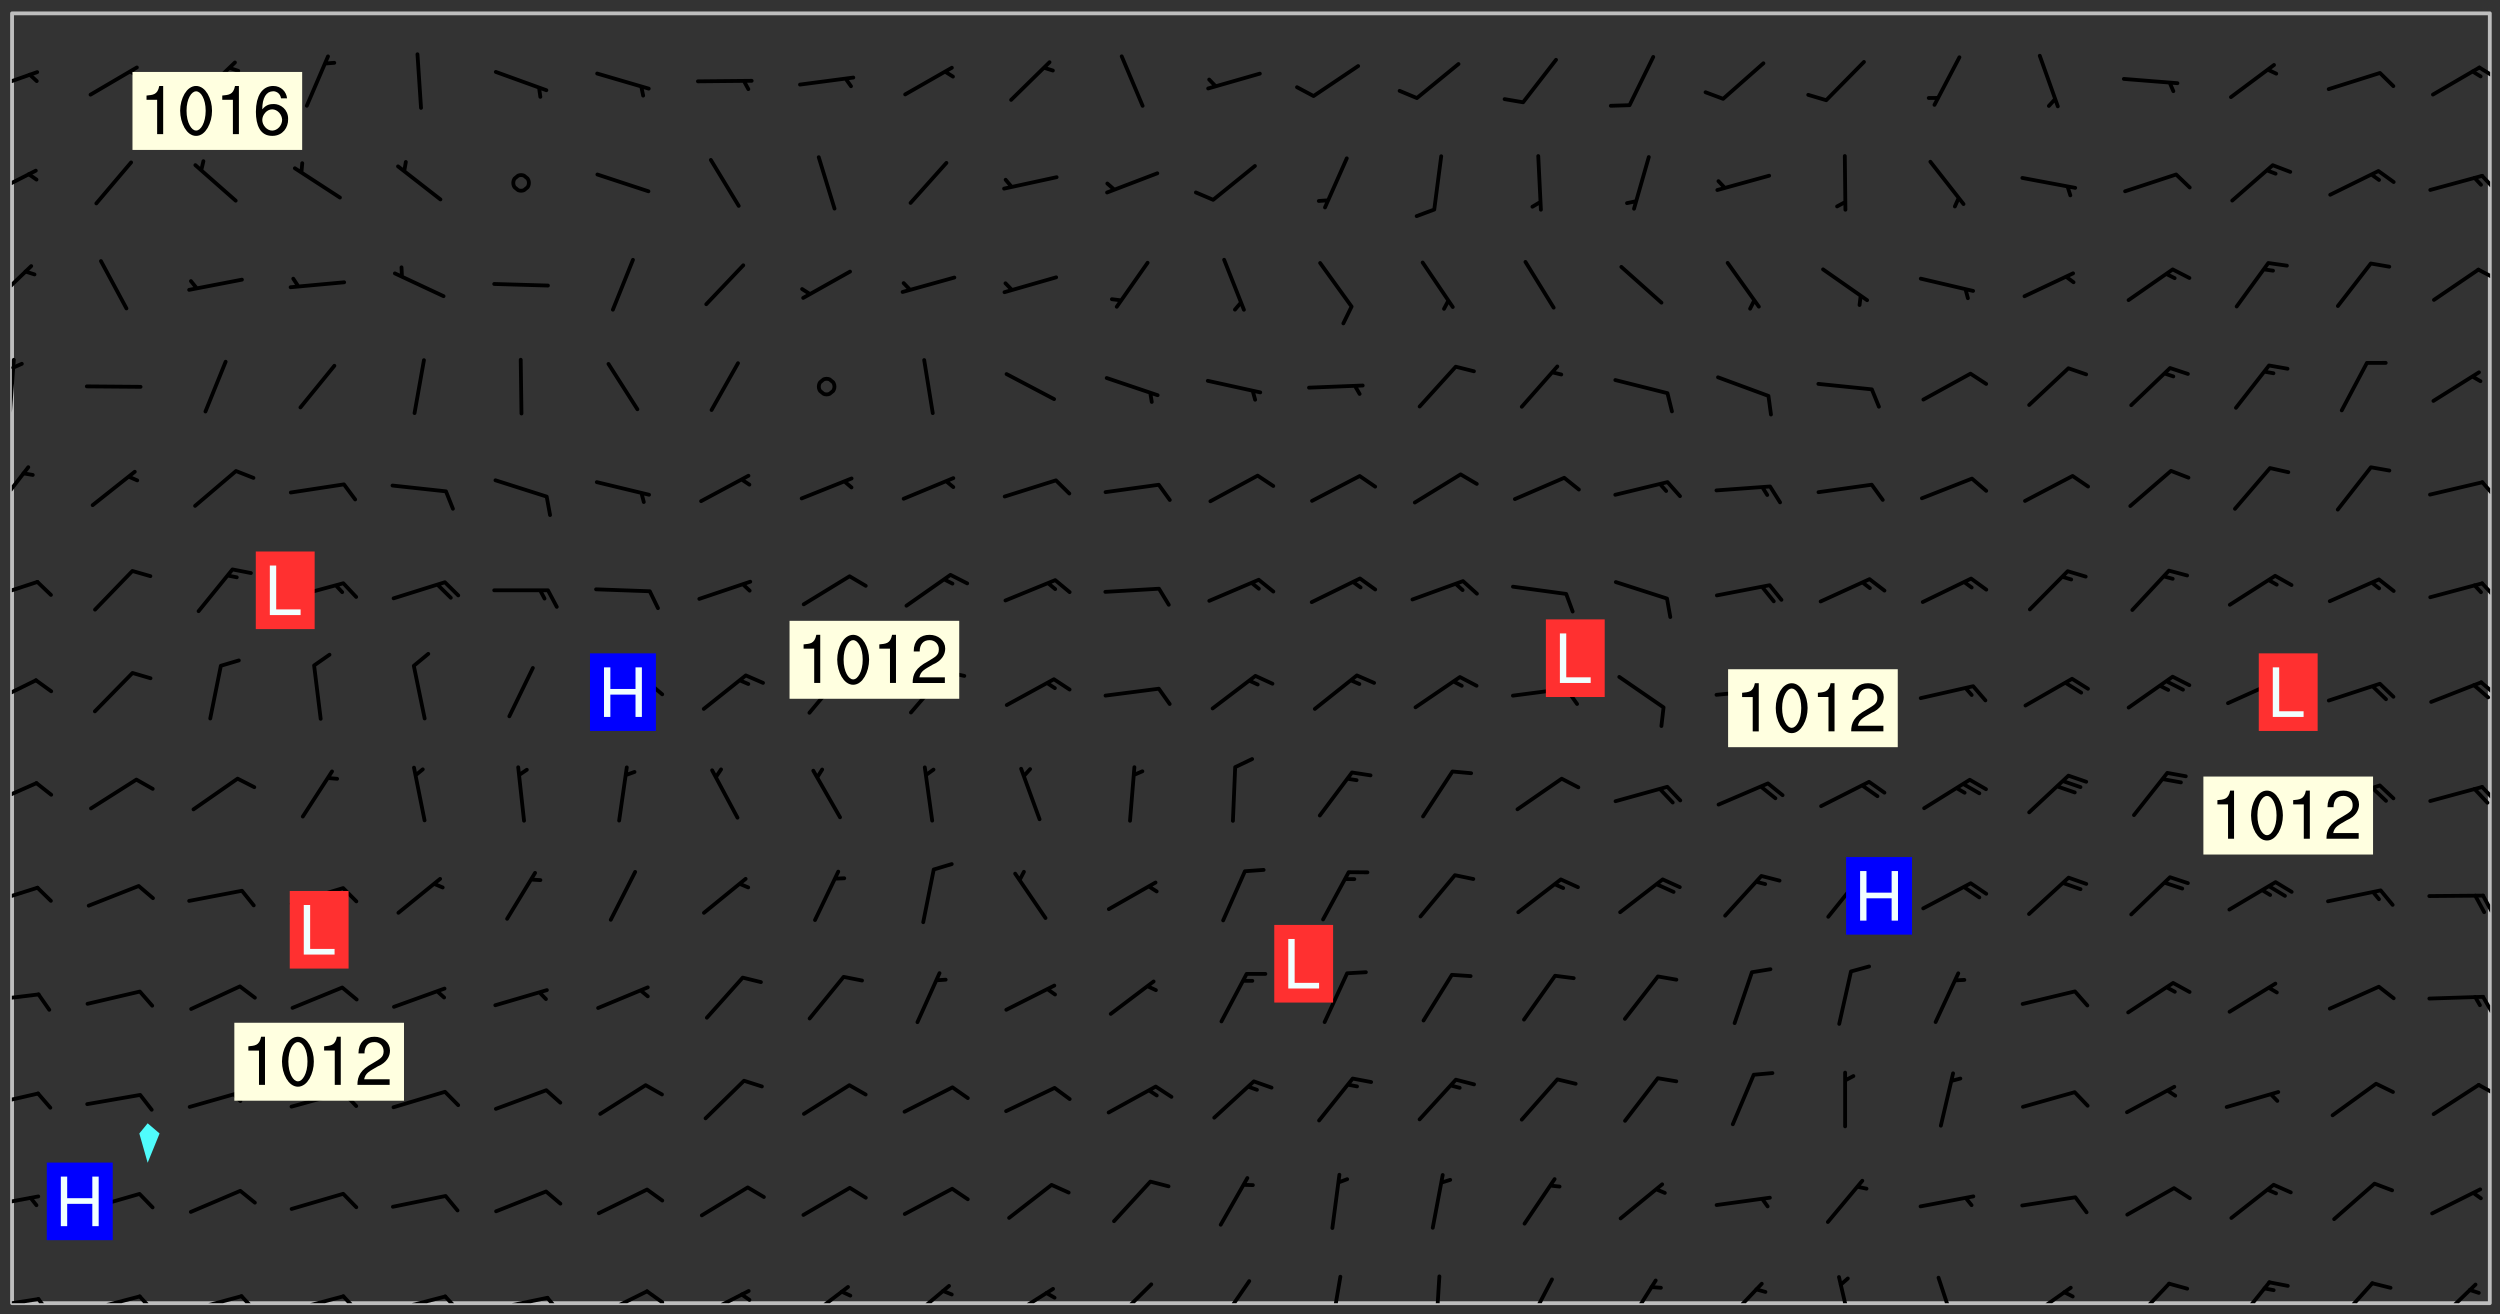 <svg xmlns="http://www.w3.org/2000/svg" role="img" xmlns:xlink="http://www.w3.org/1999/xlink" viewBox="142.45 309.95 326.84 171.84"><rect x="142.45" y="309.95" width="326.84" height="171.84" fill="#333333" stroke="none"/><defs><clipPath id="a"><path d="M144 311.672h1v168.656h-1zm0 0"/></clipPath><clipPath id="b"><path d="M144 311.672h324v168.656H144zm0 0"/></clipPath><clipPath id="c"><path d="M467 311.672h1v168.656h-1zm0 0"/></clipPath><clipPath id="d"><path d="M144 479h4v1.328h-4zm0 0"/></clipPath><clipPath id="e"><path d="M147 479h3v1.328h-3zm0 0"/></clipPath><clipPath id="f"><path d="M153 479h8v1.328h-8zm0 0"/></clipPath><clipPath id="g"><path d="M160 479h3v1.328h-3zm0 0"/></clipPath><clipPath id="h"><path d="M166 479h9v1.328h-9zm0 0"/></clipPath><clipPath id="i"><path d="M173 479h3v1.328h-3zm0 0"/></clipPath><clipPath id="j"><path d="M180 479h8v1.328h-8zm0 0"/></clipPath><clipPath id="k"><path d="M187 479h3v1.328h-3zm0 0"/></clipPath><clipPath id="l"><path d="M193 479h8v1.328h-8zm0 0"/></clipPath><clipPath id="m"><path d="M200 479h3v1.328h-3zm0 0"/></clipPath><clipPath id="n"><path d="M206 479h9v1.328h-9zm0 0"/></clipPath><clipPath id="o"><path d="M213 479h3v1.328h-3zm0 0"/></clipPath><clipPath id="p"><path d="M220 478h8v2.328h-8zm0 0"/></clipPath><clipPath id="q"><path d="M226 478h4v2.328h-4zm0 0"/></clipPath><clipPath id="r"><path d="M233 478h8v2.328h-8zm0 0"/></clipPath><clipPath id="s"><path d="M239 478h2v2.328h-2zm0 0"/></clipPath><clipPath id="t"><path d="M247 477h7v3.328h-7zm0 0"/></clipPath><clipPath id="u"><path d="M260 477h7v3.328h-7zm0 0"/></clipPath><clipPath id="v"><path d="M273 478h8v2.328h-8zm0 0"/></clipPath><clipPath id="w"><path d="M287 477h7v3.328h-7zm0 0"/></clipPath><clipPath id="x"><path d="M301 477h6v3.328h-6zm0 0"/></clipPath><clipPath id="y"><path d="M316 476h2v4.328h-2zm0 0"/></clipPath><clipPath id="z"><path d="M329 476h2v4.328h-2zm0 0"/></clipPath><clipPath id="A"><path d="M341 476h5v4.328h-5zm0 0"/></clipPath><clipPath id="B"><path d="M354 477h6v3.328h-6zm0 0"/></clipPath><clipPath id="C"><path d="M367 477h7v3.328h-7zm0 0"/></clipPath><clipPath id="D"><path d="M382 476h3v4.328h-3zm0 0"/></clipPath><clipPath id="E"><path d="M395 476h4v4.328h-4zm0 0"/></clipPath><clipPath id="F"><path d="M407 478h7v2.328h-7zm0 0"/></clipPath><clipPath id="G"><path d="M420 477h7v3.328h-7zm0 0"/></clipPath><clipPath id="H"><path d="M434 477h6v3.328h-6zm0 0"/></clipPath><clipPath id="I"><path d="M447 477h6v3.328h-6zm0 0"/></clipPath><clipPath id="J"><path d="M460 477h7v3.328h-7zm0 0"/></clipPath><clipPath id="K"><path d="M144 466h4v2h-4zm0 0"/></clipPath><clipPath id="L"><path d="M144 452h4v3h-4zm0 0"/></clipPath><clipPath id="M"><path d="M466 451h2v3h-2zm0 0"/></clipPath><clipPath id="N"><path d="M144 439h4v3h-4zm0 0"/></clipPath><clipPath id="O"><path d="M466 440h2v3h-2zm0 0"/></clipPath><clipPath id="P"><path d="M144 425h4v4h-4zm0 0"/></clipPath><clipPath id="Q"><path d="M466 426h2v4h-2zm0 0"/></clipPath><clipPath id="R"><path d="M144 412h4v4h-4zm0 0"/></clipPath><clipPath id="S"><path d="M466 412h2v3h-2zm0 0"/></clipPath><clipPath id="T"><path d="M144 398h4v5h-4zm0 0"/></clipPath><clipPath id="U"><path d="M466 398h2v4h-2zm0 0"/></clipPath><clipPath id="V"><path d="M144 385h4v4h-4zm0 0"/></clipPath><clipPath id="W"><path d="M466 385h2v4h-2zm0 0"/></clipPath><clipPath id="X"><path d="M144 370h3v7h-3zm0 0"/></clipPath><clipPath id="Y"><path d="M466 372h2v4h-2zm0 0"/></clipPath><clipPath id="Z"><path d="M144 356h1v9h-1zm0 0"/></clipPath><clipPath id="aa"><path d="M144 357h2v2h-2zm0 0"/></clipPath><clipPath id="ab"><path d="M144 344h3v6h-3zm0 0"/></clipPath><clipPath id="ac"><path d="M466 344h2v3h-2zm0 0"/></clipPath><clipPath id="ad"><path d="M144 332h4v4h-4zm0 0"/></clipPath><clipPath id="ae"><path d="M466 332h2v3h-2zm0 0"/></clipPath><clipPath id="af"><path d="M144 319h4v3h-4zm0 0"/></clipPath><clipPath id="ag"><path d="M466 318h2v3h-2zm0 0"/></clipPath><g id="ah" clip-path="url(#clip1)"><path fill="#fff" fill-opacity="0" fill-rule="evenodd" d="M0 0h1000v1000H0zm0 0"/><path fill="#d3d3d3" fill-opacity="0" fill-rule="evenodd" d="M162.152 355.867l-.234.293.059.234.117.172.176.234.293.348.113.059.117-.172.059-.234.176-.176.465-.176h.699l.234.293.289.816.059.176.176.23.352.234.699.699.172.176.234.348.234.41.289.582.41.465.23.234.234.176.117.23.176.293.172 1.164v.234l.059.289.059.117.117.117.348.41.117.172.176.176.176.234.117.172.172.352.059.234.234.406.234-.059-.176.176-.059.93h-.582l-.234-.113-.348.113-.117.117-.059.293-.059.176-.117.172-.465.293-.059.234-.059.113v.645l.059.172v.41l.059.059v.406l.059.406.117.176.059.059.23.641-.059.293v.699l-.059.582v.234l-.059.23-.055.352v1.922l.055.117h.426l-.367.117-.023.352.891 1.168 1.742.539 1.34.359v.539l.09.809.535.715 1.52.27.891-.086.09 1.164.535.18 1.16-.18 2.055-.984 1.16-.363 1.879-.176 1.695-.18-.18.719-1.516.086-1.25.09-.805.27-1.074.809.27.719.535.898-.18.625-.266.809.266 1.078.625.898.805.18 1.25-.18-.266.723.098.504.055.293v.172l.059.293v.406l.176.117.352.117h.406l.293-.176.113-.117.059-.117.117-.23.059-.176.352-.465.23-.176.176-.059.176.059.059.176.117.988.055.469.059.172.117.234.176.059.816.059h.289l.117.234.059.406.059.352v1.105l.117.293.117.348.289.699.176.352.582.754.352.176.172.059.469.234.641.465.348.234.293.176.293.055.23.062.816.348.293.176.113.172.352.352.117.176.523.641v.289l.059.352v.348l.059.352.059.289.117.059.172.059h.176l.582.234.176.117.176.289.176.234.113.234.293.23.117.117v.41l.059.055.289.234.234.117.059.117.117.172.059.117.23.234.059.176.234.059.117.059-.117.113-.059.117v.117l-.117.293-.117.289v.582l.176.117.117.059.059.117.117.117.113.059.176.348.059.352.059.406v.176l-.059.176-.117.699v.172l.117.176.293.293h.406l.176.117.117.172.117.293v.234h-.527l-.23-.234h-.234l-.176.059-.059.699.059.348.117.176.176.41.117.23.289.469.176.055h.523l.234.059.758.641.059.293v.234l.059.059.23.348v.352l-.117.172v.293l.293.289.293.176.172.059.293.176.293.117.582.406.289.234.293.176.219.16.016.012.23.176.641.523.176.234.117.176.176.176.113.172v.641l.117.176.469.117.582.117.234.059.23.113.293.117.113.059.586.352.289.172.176.062.176.055.176.059.699.352.289.176.234.055.289.176.234.117.641.406.293.117.172.059.234.059.41.059.23.059.234.117.059.172-.41.176.469.059.059.293.113.234.176.055.234.059.176.059.406.117.641.234.117.172.059.234v.176l-.059.117-.059.406.234.234.117.059.348.117.641.23.176.117.289.117.176.176.234.465.582 1.105.176.176.348.176.176.117.352.117 1.047.523.234.059.465.113.293.059.465.176.758.582.234.234.348.465.176.176.289.234.816.699.293.176.289.289.293.176.293.289.695.641.176.176.293.234.289.234.469.289.641.582.348.234.234.293.348.348.352.465.934.992.348.406.117.176.234.059.113.117.645.176.23.113.234.059.293.176.23.117.934.699.406.406.234.176.406.176.234.117.816.348.348.234.234.117.293.289.23.117.758.352.352.172.23.059.293.117.234.059.871.176h.816l.469.23.172.059.875.699.465.117.293.059.176.059.23.059.469.059.348.059.352.059.406.059h.293l.172.059v.23l.176.176h.293l.348.059.352.059.699.117h.641l.465-.234.293-.176.172-.117.41-.172.289-.176.934-.465.469-.293.523-.293.465-.172.465-.176 1.051-.465.289-.117.41-.117.289-.117.527-.176 1.516-.699.582-.348.289-.059.293-.059.348-.117.875-.23.352-.117h.113l.234-.059.875-.234.234-.059h.812l.352-.059.816-.117.172-.059.352-.055.293-.059.23-.059.816-.176.176-.059h.348l.234-.059.465-.117.758-.172.234-.059h.348l.41-.117.289-.059 1.285-.059h.289l.41-.059.23-.059h.176l.875-.117h.406l.41-.117h.348l.352-.113.871-.059h1.75l1.047.289.41.117.289.117.352.117.289.117 1.051.172.289.059h.293l.293.059.172.059.41.059.172.059.117.059h.117l.117.059.352.059h.113l.41.066 1.922.395 1.926.395 1.52.449 1.695.719 2.145.805 1.605-.719 1.43-.805 1.16-1.078 1.25-.449 3.035-.719 1.875-.359 2.145-1.348 2.234-1.254 2.5-1.258 1.695-.449 1.785-.18 1.16-.27.625.539 1.34-.27.715-.988.984-1.344.445-.18.805-.359 1.875-.539 1.785-.449 1.25-.27 1.16-.09 1.699-.09 1.961-.27 1.25-.09h.539l.625-.09h.891l2.145-.18 2.41-.18 2.59-.09 1.695.18 1.609.09 1.43.359 1.16.719 1.875.988 1.16 1.527.266.715.629.09.355.898.535.539.535 1.527 1.074.359h.535l-.805.535.09 1.707.715 2.695.891.805.895.988.715 1.258 1.785.539 1.52-.18.355 1.344 1.609-.805.98-.539.27.27.316-.215.219-.145.801.449.449-.359h.355l.535-.27.539-.719.535-.27.625-.988 1.16.449.84.371 1.395.617 1.695-.18h1.605l1.785.09.18-1.707.535-1.344.805.27.492.848.402.406-.09.539v.359l.715.449.711-.27h1.43l.359.988.445 1.258.715 1.344 1.25.629 1.695.629.715-.18.18-.539.98-.09.449.359.086 1.258-.266.629-.535.18v.539l.715.984.266.539.984.988.801 1.078-.266.359-.09.898-.625 2.332-.355 2.066-.09 1.793-.18.719-.09.539v1.438l-.98 1.883-.359 1.707-.535.898-.805 1.168-.266.539 2.055 1.254.086.359-.355.539-.09-.18v.809l.09 1.438-.445.715-1.074.094-.266.715.535.898.805.719 1.16.809 1.34.27.445.359-.355.449-1.789-.09-1.25-.449-.715-.719-.625-.09-.176 3.59-.188 1.309h89.359V311.703h-55.27v49.082l.762.125 3.289.543 2.023 2.836v2.754l2.352.332 2.348.332h4.051l-1.379 4.16-2.023.707-2.023.703-.543.344-2.594 1.617-.188.117-2.023-2.078-.73-2.742-2.672-2.078-1.375-3.5-.066-.082-1.957-2.672 2.75-1.418v-49.082H294.422v91.414l.117.031.133.012.074.074.105.047.09.059.086.059.09.059.297.297.059.09.031.117.027.117.016.137-.031.117-.059.09-.059.086-.043.105-.047.102-.027.121v.145l.176.27.148.148.074.086.074.074.043.105.062.09.059.086.043.105.059.09.047.102.043.105.059.086.117.18.074.074.062.086.059.09.043.105.059.09.059.086.062.09.059.09.043.102.117.18.074.074.059.086.074.074.09.059.105.047h.148l.133-.016.133.016.102-.047.074-.074.047-.102-.016-.133v-.148l-.047-.105-.027-.117-.047-.102-.027-.121-.043-.102-.062-.09-.043-.102-.043-.105-.031-.117-.016-.133-.012-.137.086-.059.059-.086.121-.031.043.105.016.133v.117l.059.102.059.09.09.059.148.148.059.09.043.105-.012.102.086.059.105.047.086.059.09.059.074.074-.117.027-.105.047-.086.059-.074.074-.059.09-.062.086-.027.121-.047.102-.043.105-.031.117-.012.133-.016.133v.148l.027.117.047.105.043.102.059.09.074.074.09.059.074.074.09.059.059.09.043.105.047.102.117.031.133.016h.148l.117-.031.105.043.043.105.047.102.027.121L299.5 410l.027.117.031.121.027.117.105.043.102.047.133-.016.148.148.062.086.074.074.07.074.09.062.105.043.102.043.117.031.137.016.117-.031.074-.074.027-.117-.012-.133-.031-.121-.027-.117.043-.105h.117l.09.062.117.027h.148l.133.016h.148l.133.016.133-.016h.148l.133-.016.133-.012.137.012.117-.027.133-.016.191-.059-.059.176-.016.133-.027.121-.016.133-.059.086-.133.016-.105.047-.105.043-.117.031-.117.027-.266.031h-.148l-.133.016-.074.074.059.086.148.148.117.18.074.07.09.062.09.059.086.059.09.059.102.043.105.062.105.043.086.059.105.047.102.043.18.117.059.09-.043.102-.047.105.016.133.223.223.059.09.043.102.031.121.043.102.016.133.031.117.012.137.031.117.148.148.102.043.105.043.117.031.133.016.137.016h.117l.117-.031.09-.059.043-.105.047-.102.043-.105.031-.117.012-.133v-.148l-.012-.133-.016-.133-.031-.117-.043-.105-.047-.105-.043-.102-.043-.105-.016-.133.016-.133.027-.117.031-.117.027-.121.047-.102.09-.059.086-.062.074-.074.09-.059.223-.223.059-.086.074-.074.117-.18.059-.086v-.148l-.074-.074-.102-.047-.105-.043-.102-.043-.059-.09-.047-.105-.027-.117.09-.059.117-.031.102-.043.18-.117.148-.148.012-.133-.012-.105-.09-.059-.133.016h-.148l-.133.016-.133-.016-.121-.031-.086-.059-.074-.074-.059-.09-.062-.086-.117-.18-.059-.086.031-.121.086-.059.121-.031.059-.086v-.121l-.031-.117-.059-.09-.059-.086-.047-.105-.027-.117-.016-.133.059-.09.074-.074.09-.059.117-.18.074-.074.059-.086.148-.148.121-.031.133-.016.133.016.074.074.043.105.016.133-.031.117-.117.031-.133.012-.148.148-.043.105-.047.102-.027.121-.031.117v.148l.031.117.043.105.059.09.074.07.074.074.117.031.121.027.117-.027.133-.016h.117l.09.059.074.074.047.105.059.086.102.047.133.016.105.043.086.059-.012.105-.074.074-.18.117-.059.09-.09.059-.07.074-.074.074-.062.09-.027.117-.016.133.016.133-.016.133v.148l.016.133.027.117.031.121.074.074.09.059.086.059.09.059.117.031v.086l-.102.047-.09.059-.266.031-.117.027h-.148l-.105.043-.102.047-.059.09-.062.234-.012.133-.031.121-.016.133v.293l-.012.133.012.137.016.133.133.016.133.012.121.031.086.059.074.074.047.105.043.102.016.133v.445l-.016.133v.445l.031.266.027.117.016.133.031.117.086.211.031.266v.148l-.031.117-.027.117-.031.121-.027.117-.031.117-.031.121-.012.133-.016.133.09.059.117-.031.102.016.047.105-.031.266v.441l-.043.105-.047.105-.043.102-.043.105-.059.086-.031.121-.043.117-.031.117-.016.133.016.133.059.09.105.047.086.059.059.086-.012.137-.031.117-.043.102v.445l-.016.133v.148l-.031.117-.043.105-.027.117-.047.105-.043.102-.031.121-.027.117-.031.133-.031.117-.027.117-.043.105-.031.117-.031.121-.012.133-.016.133v.297l.027.117v.148l.047.398.027.117.059.09.121.031h.148l.133-.016.059.09v.117l-.059.09-.09.059-.102.043-.105.047-.09.059-.086.059-.137.016-.117-.031-.133-.016-.102.047-.062.086-.012.137-.016.133-.031.117-.027.117-.016.133-.031.121v.297l.016.133.031.117v.148l.012.133v.148l-.027.117-.047.102-.027.121-.031.117-.059.09-.074.074-.102.043-.105.047-.117.027-.121.031-.102-.047.059-.086.105-.047.027-.117.031-.117.027-.121.031-.117v-.148l.016-.133-.031-.117-.043-.105-.105.016-.074.074-.102.043-.09.062-.074.074-.043.102-.016.133-.031.117L304.25 426l-.031.117-.027.117-.031.121-.027.117-.031.117-.043.105-.09.059h-.09l-.117-.031-.031-.086.016-.137-.031-.117v-.148l-.012-.133v-.148l-.062-.234-.027-.121-.043-.102-.047-.105-.059-.086-.059-.09-.043-.105-.062-.086-.148-.148-.07-.074-.105-.047-.105-.043-.102-.043-.297-.297-.09-.074-.086-.059-.105-.043-.09-.062-.086-.059-.105-.043-.09-.059-.086-.062-.074-.07-.105-.047-.086-.059-.105-.043-.09-.062-.102-.043-.105-.043-.086-.059-.105-.047-.105-.043-.102-.047-.09-.059-.102-.043-.105-.043-.09-.062-.117-.027-.133-.016-.133.016H299.75l-.133.016-.117-.031-.09-.059-.074-.074-.09-.059-.102-.047h-.148l-.121-.027-.102-.043-.074-.074-.117-.18-.09-.059-.102-.043-.09-.062-.105-.043-.09-.059-.086-.059-.105-.047-.059-.086-.059-.09-.043-.105-.047-.102-.074-.074-.086-.059-.074-.074-.09-.059-.223-.223-.043-.105-.031-.266.105-.043h.145l.105.043.074.074.09.059.086.059.105.047.09.059.148.148.07.074.148.148.062.086.074.074.086.059.074.074.09.062.09.059.086.059.27.176.102.047.105.043.102.043.047-.074.059-.086.074-.074.07-.074.105.043.074.074.059.09.043.102.047.105.043.105.121.027.117-.027.074-.09.043-.105.059-.09.074-.074.105-.043.117-.027.133.012.09.059.148.148.059.09.043.105.047.102.043.105.043.102.105.047.105.043.133.016.086-.059.059-.09.074-.074.105-.043.117.027.105.047.102.043.105.043.102.047.18.117v.117l-.016.133.016.133.016.137.059.086.102.047.121.027.117.031h.148l.117-.031.059-.09.18-.117.059-.09.074-.074.059-.086.117-.18.18-.117.117.031.09.059.043.074-.016.133v.117l.09.059h.148l.133-.016.133-.012.266-.031.105-.043.117-.031.121-.027.074-.074.07-.074.062-.09-.016-.105-.047-.102-.102-.043-.105-.016-.117.027-.266.031h-.148l-.074-.074-.09-.059-.117-.031-.117-.027-.133-.016h-.148l-.133.016h-.297l-.105-.047-.148-.148-.043-.102-.059-.09.223-.223.086-.059.105-.043.117-.031.133-.016.133.016.137.016.102.043.133-.012.09-.062.102-.043.062-.09-.047-.102-.09-.059-.117-.031-.102-.043-.059-.09-.062-.09v-.117l.016-.133.105-.047.074-.07v-.121l-.09-.059-.031-.117.09-.059.074-.074.043-.105.059-.09.047-.102.016-.133v-.148l-.047-.105-.043-.102-.09-.059-.133-.016-.102-.043-.137-.016-.117-.031h-.445l-.133-.016-.133-.012-.133-.016-.117-.031h-.148l-.133-.016-.133-.012-.266-.031-.121-.043-.086-.059-.074-.074v-.148l.012-.133.105-.047.102-.043.133-.016h.152l.133-.016h.293l.121.031.102.043.09.059.234.062.121-.047.09-.059.102-.043.133-.016.105.043.102.047.133.012.121-.027h.145l.121-.031.117-.027.105-.047.074-.074.086-.059.148-.148.059-.086.047-.105.027-.117.016-.105-.102-.043-.09-.059-.117-.031-.105-.043-.09-.062-.074-.086-.074-.074-.102-.043-.105-.047-.102-.043-.059-.09-.047-.102-.086-.211-.062-.086-.059-.09-.074-.074-.086-.059h-.27l-.117.031-.09.059-.102.043-.133.016-.105-.016-.027-.117-.062-.09-.117-.031-.102-.043-.148-.148-.031-.117-.016-.105.074-.074.18-.117.117-.027.117-.031.137.016.102.043.105.043.102.047.105.043.117.031.133.016.117.027.133.016.105-.016.09-.059-.074-.074-.105-.043-.074-.074-.074-.09-.148-.148-.086-.059-.09-.059-.074-.074-.09-.059-.102-.047-.121-.027-.102-.047-.105-.043-.117-.031-.102-.043-.121-.031h-.148l-.117.031-.105.043-.086.062-.18.117-.086.059-.09.059-.105.047-.086.059-.105.043-.102.043-.105.047-.074.074-.059.09-.059.086-.047.105-.059.086-.074.074-.133-.012-.117-.031h-.117l-.074.074-.09.059-.074.074-.09.059-.086.059-.105.047-.102.043-.137.016-.102-.043-.148-.148-.105-.047h-.086l-.105.047-.102.043-.121.031-.117-.031-.074-.074v-.117l.031-.121.074-.07.059-.09.074-.074.117-.031.105-.043h.293l.133-.016.137-.016.102-.043.09-.059.102-.047.09-.059.133-.012.09.059.133.012.09-.059.086-.059.105-.043.09-.059.086-.062.09-.059.148-.148.059-.086.059-.09.105-.043.133-.016.117.027.121.031.059-.059.059-.09.031-.266.027-.117.105.012.133.016.102-.043.09-.059.059-.09.074-.074.059-.09.047-.102.012-.133-.012-.133-.047-.105-.148-.148-.059-.09-.059-.086-.043-.105v-.445l.016-.133v-.148l.012-.133-.059-.059-.09.059-.102-.043-.18-.117-.086-.059-.062-.09-.059-.09-.074-.074-.086-.059-.121.031-.102.012-.105.047-.086.059-.105.043-.148.148-.09.059-.086.059-.09.062-.105.043-.133.016v-.121l.105-.043.117-.031.074-.07.043-.105v-.148l-.027-.117-.148-.148-.133-.016h-.148l-.117.031-.105.043-.102.043-.09.062-.117.027-.074-.074.012-.133-.043-.102-.043-.105-.09-.059-.117.027-.121.031-.117.031-.102.043-.121.031-.102.043-.105.043-.09.059-.102.016v-.117l.016-.133-.059-.09-.074.043-.148.148-.059.09-.074.074-.047.105-.043.102-.074.074-.059.09-.074.074-.059.086-.074.074-.09.062-.074.07-.074.074-.102.016-.133.016-.105-.043v-.121l.148-.148.043-.102.059-.09.047-.102.043-.105.059-.09.031-.117.043-.102.031-.121.027-.117.047-.105.043-.102.043-.105.074-.07.09-.062.09-.059.102-.043h.297l.266-.031.105-.043-.074-.074-.117-.031-.105-.043-.09-.059-.102-.047-.09-.059-.102-.043-.105-.043-.09-.062-.086-.059-.105-.043-.102-.043-.121-.031-.117-.031-.102-.043L297.5 410.25l-.102-.043-.09-.059-.043-.105-.016-.133.102-.043.133-.016.137.016.133-.016.102-.043.059-.09.016-.105-.09-.059-.074-.074-.102-.043-.09-.059-.148-.148-.043-.105-.016-.133v-.293l-.059-.09-.09-.059-.074-.074-.043-.105-.031-.117-.059-.09-.074-.074-.117-.027-.074-.074-.09-.059-.09-.062-.086-.059-.074-.074-.059-.086-.047-.105-.086-.059-.148-.148-.195-.059-.133.016-.102.043-.074.074-.047.102-.043.105-.059.09-.059.086-.297.297-.09.059h-.086l-.062-.086-.043-.105.031-.117.059-.09.027-.117-.012-.133-.09-.062-.105.047-.117.027-.117.031-.27.176-.102.047-.117.027-.105.047-.09.059-.102.043-.059-.086-.047-.105.016-.133.047-.105.07-.074.074-.07.059-.09v-.148l-.043-.105h-.238l-.102.047-.031.117-.027.117-.031.121-.074.043-.133.016-.074-.047-.043-.102-.043-.105-.047-.102-.043-.105-.121.031-.102.043-.133.016-.117.031-.105.043-.09.059-.102.047-.121.027-.133.016-.102-.043-.059-.09-.047-.105-.043-.102-.043-.105v-.117l.059-.09.086-.059.18-.117.102-.047.105-.043.105-.059.102-.043.09-.062.102-.043.105-.059.102-.047.09-.059.105-.043.102-.043.09-.062.102-.043.137-.016.117.031.102.043.121.031.102.043.105.047.102.043.105.043.102.047.105.043.102.043.105.047.086.059.105.043.117.031.105.043.102.047.09.059.105.043.102.043.105.047.117.027.102.047.121.027h.148l.086-.059.016-.102.059-.09-.027-.117-.074-.074-.117-.18-.074-.074-.09-.074-.18-.117-.086-.059-.105-.043-.102-.047-.27-.176-.059-.09-.074-.074-.059-.09-.043-.102-.031-.117-.016-.137v-.562l-.012-.133-.016-.133-.031-.117-.016-.133-.012-.133-.031-.121-.223-.223-.059-.086-.016-.105.031-.117.133-.016v-91.414H172.992v1.453l-.059.234-.352 1.051-.172.523-.117.348-.176.41-.117.172-.234.293-.23.059h-.352l-.117.059-.23.406v.293l.117.176.23.23.117.234.641.758.293.465.176.234.23.352.234.348.641.816.176.465.172.41.117.695.176.469.117 1.398.059.465v.875l.117 1.047v4.781l-.059.465-.352 1.281-.176.523-.113.41-.352.93L172.934 336l-.234.582-.117.176-.172.348-.176.406-.352.816-.059.293-.113.293-.117.289-.059.176-.117.875-.059.406-.059.117-.059.176-.059.172-.23.527-.117.172v.234l-.117.234-.059.172-.176.586v.289l-.059.176v.293l-.059.113-.059.527v.172l-.055.234v2.621l-.176.816-.117.176-.176.234-.117.172-.113.234-.586.934-.23.289-.293.465-.176.234-.289.352-.352.699-.113.23-.176.41-.176.23-.406.527-.816.699-.293.172-.289.234-.176.117-.176.176-.523.406-.527.176-.172.176-.234.055-.641.176h-.758m12.211 31.023l-1.074.449.359.895 1.25-.715.445-.539-.98-.09"/><path fill="#d3d3d3" fill-opacity="0" fill-rule="evenodd" d="M201.508 416.598h-.895l.449.629.98.359.805-.09.445-.988-.176.09-.715-.355-.895.355m154.621 59.07l-.059-.523v-.293l.113-.293.059-.23.469-.469h.113l.117-.113.117-.059h.176l.234-.059h.348l.234.059.117.059.23.172.059.176.117.582v.293l-.117.176-.172.289-.176.176-.527.523-.23.234-.117.059h-.176l-.117-.059-.406-.293-.176-.117-.117-.059-.059-.113-.055-.117m6.641-10.957l-.059-.172v-1.109l.059-.172.176-.059.172-.059h.176l.234-.059.117.059.059.699-.059.172-.117.176-.117.059-.234.523-.113.059h-.234l-.059-.117m9.613-14.391l-.117-.176v-.699l.293-.875.117-.172.176-.352.113-.23.117-.293.352-.758.117-.23.172-.234h.176l.117-.059h.641l.117.059.234.234.172.113.352.293.117.117.113.176v.113l.117.059.117.117v.699l-.059.176v.23l-.059.176-.348 1.051-.117.23-.117.234-.117.059-.23.234-.641.289h-.875l-.41-.117-.641-.465"/><path fill="none" stroke="#bebebe" stroke-linecap="round" stroke-linejoin="round" stroke-miterlimit="10" stroke-width=".5" d="M467.957 311.695H144.027v168.625h323.93v-168.625"/><g clip-path="url(#a)"><path fill="#fff" fill-opacity="0" fill-rule="evenodd" d="M144 475.891v4.438h.004H144V311.672h.004H144v164.219"/></g><g clip-path="url(#b)"><path fill="#fff" fill-opacity="0" fill-rule="evenodd" d="M144.004 480.328V311.672h17.75v145.133l-1.09 1.332 1.09 3.832 1.559-3.832-1.559-1.332V311.672h306.242v168.656H144.004"/></g><path fill="#50fcfc" fill-rule="evenodd" d="M161.754 461.969l-1.09-3.832 1.09-1.332 1.559 1.332-1.559 3.832"/><g clip-path="url(#c)"><path fill="#fff" fill-opacity="0" fill-rule="evenodd" d="M467.996 480.328H468V311.672h-.004H468v168.656h-.004"/></g><g clip-path="url(#d)"><path fill="none" stroke="#000" stroke-linecap="round" stroke-linejoin="round" stroke-miterlimit="10" stroke-width=".5" d="M147.473 479.785l-6.945 1.086"/></g><g clip-path="url(#e)"><path fill="none" stroke="#000" stroke-linecap="round" stroke-linejoin="round" stroke-miterlimit="10" stroke-width=".5" d="M147.473 479.785l1.473 1.965"/></g><g clip-path="url(#f)"><path fill="none" stroke="#000" stroke-linecap="round" stroke-linejoin="round" stroke-miterlimit="10" stroke-width=".5" d="M160.715 479.441l-6.801 1.777"/></g><g clip-path="url(#g)"><path fill="none" stroke="#000" stroke-linecap="round" stroke-linejoin="round" stroke-miterlimit="10" stroke-width=".5" d="M160.715 479.441l1.66 1.805"/></g><g clip-path="url(#h)"><path fill="none" stroke="#000" stroke-linecap="round" stroke-linejoin="round" stroke-miterlimit="10" stroke-width=".5" d="M174.023 479.41l-6.785 1.836"/></g><g clip-path="url(#i)"><path fill="none" stroke="#000" stroke-linecap="round" stroke-linejoin="round" stroke-miterlimit="10" stroke-width=".5" d="M174.023 479.41l1.676 1.793"/></g><g clip-path="url(#j)"><path fill="none" stroke="#000" stroke-linecap="round" stroke-linejoin="round" stroke-miterlimit="10" stroke-width=".5" d="M187.34 479.426l-6.789 1.805"/></g><g clip-path="url(#k)"><path fill="none" stroke="#000" stroke-linecap="round" stroke-linejoin="round" stroke-miterlimit="10" stroke-width=".5" d="M187.34 479.426l1.672 1.801"/></g><g clip-path="url(#l)"><path fill="none" stroke="#000" stroke-linecap="round" stroke-linejoin="round" stroke-miterlimit="10" stroke-width=".5" d="M200.66 479.445l-6.801 1.766"/></g><g clip-path="url(#m)"><path fill="none" stroke="#000" stroke-linecap="round" stroke-linejoin="round" stroke-miterlimit="10" stroke-width=".5" d="M200.66 479.445l1.66 1.809"/></g><g clip-path="url(#n)"><path fill="none" stroke="#000" stroke-linecap="round" stroke-linejoin="round" stroke-miterlimit="10" stroke-width=".5" d="M214.016 479.621l-6.883 1.418"/></g><g clip-path="url(#o)"><path fill="none" stroke="#000" stroke-linecap="round" stroke-linejoin="round" stroke-miterlimit="10" stroke-width=".5" d="M214.016 479.621l1.566 1.887"/></g><g clip-path="url(#p)"><path fill="none" stroke="#000" stroke-linecap="round" stroke-linejoin="round" stroke-miterlimit="10" stroke-width=".5" d="M227.039 478.773l-6.297 3.113"/></g><g clip-path="url(#q)"><path fill="none" stroke="#000" stroke-linecap="round" stroke-linejoin="round" stroke-miterlimit="10" stroke-width=".5" d="M227.039 478.773l1.992 1.43"/></g><g clip-path="url(#r)"><path fill="none" stroke="#000" stroke-linecap="round" stroke-linejoin="round" stroke-miterlimit="10" stroke-width=".5" d="M240.332 478.727l-6.254 3.203"/></g><g clip-path="url(#s)"><path fill="none" stroke="#000" stroke-linecap="round" stroke-linejoin="round" stroke-miterlimit="10" stroke-width=".5" d="M239.422 479.191l1.008.703"/></g><g clip-path="url(#t)"><path fill="none" stroke="#000" stroke-linecap="round" stroke-linejoin="round" stroke-miterlimit="10" stroke-width=".5" d="M253.316 478.203l-5.594 4.254"/></g><path fill="none" stroke="#000" stroke-linecap="round" stroke-linejoin="round" stroke-miterlimit="10" stroke-width=".5" d="M252.504 478.82l1.113.516"/><g clip-path="url(#u)"><path fill="none" stroke="#000" stroke-linecap="round" stroke-linejoin="round" stroke-miterlimit="10" stroke-width=".5" d="M266.523 478.066l-5.375 4.523"/></g><path fill="none" stroke="#000" stroke-linecap="round" stroke-linejoin="round" stroke-miterlimit="10" stroke-width=".5" d="M265.742 478.727l1.137.457"/><g clip-path="url(#v)"><path fill="none" stroke="#000" stroke-linecap="round" stroke-linejoin="round" stroke-miterlimit="10" stroke-width=".5" d="M280.121 478.453l-5.941 3.754"/></g><path fill="none" stroke="#000" stroke-linecap="round" stroke-linejoin="round" stroke-miterlimit="10" stroke-width=".5" d="M279.258 478.996l1.062.609"/><g clip-path="url(#w)"><path fill="none" stroke="#000" stroke-linecap="round" stroke-linejoin="round" stroke-miterlimit="10" stroke-width=".5" d="M292.965 477.859l-5 4.938"/></g><g clip-path="url(#x)"><path fill="none" stroke="#000" stroke-linecap="round" stroke-linejoin="round" stroke-miterlimit="10" stroke-width=".5" d="M305.773 477.434l-3.984 5.789"/></g><g clip-path="url(#y)"><path fill="none" stroke="#000" stroke-linecap="round" stroke-linejoin="round" stroke-miterlimit="10" stroke-width=".5" d="M317.684 476.863l-1.176 6.93"/></g><g clip-path="url(#z)"><path fill="none" stroke="#000" stroke-linecap="round" stroke-linejoin="round" stroke-miterlimit="10" stroke-width=".5" d="M330.629 476.82l-.438 7.016"/></g><g clip-path="url(#A)"><path fill="none" stroke="#000" stroke-linecap="round" stroke-linejoin="round" stroke-miterlimit="10" stroke-width=".5" d="M345.352 477.215l-3.25 6.23"/></g><g clip-path="url(#B)"><path fill="none" stroke="#000" stroke-linecap="round" stroke-linejoin="round" stroke-miterlimit="10" stroke-width=".5" d="M358.91 477.355l-3.738 5.949"/></g><path fill="none" stroke="#000" stroke-linecap="round" stroke-linejoin="round" stroke-miterlimit="10" stroke-width=".5" d="M358.367 478.219l1.223.09"/><g clip-path="url(#C)"><path fill="none" stroke="#000" stroke-linecap="round" stroke-linejoin="round" stroke-miterlimit="10" stroke-width=".5" d="M372.777 477.781l-4.844 5.094"/></g><path fill="none" stroke="#000" stroke-linecap="round" stroke-linejoin="round" stroke-miterlimit="10" stroke-width=".5" d="M372.074 478.523l1.18.328"/><g clip-path="url(#D)"><path fill="none" stroke="#000" stroke-linecap="round" stroke-linejoin="round" stroke-miterlimit="10" stroke-width=".5" d="M382.871 476.906l1.602 6.844"/></g><path fill="none" stroke="#000" stroke-linecap="round" stroke-linejoin="round" stroke-miterlimit="10" stroke-width=".5" d="M383.105 477.902l.922-.809"/><g clip-path="url(#E)"><path fill="none" stroke="#000" stroke-linecap="round" stroke-linejoin="round" stroke-miterlimit="10" stroke-width=".5" d="M395.883 476.992l2.207 6.672"/></g><g clip-path="url(#F)"><path fill="none" stroke="#000" stroke-linecap="round" stroke-linejoin="round" stroke-miterlimit="10" stroke-width=".5" d="M413.172 478.301l-5.738 4.055"/></g><path fill="none" stroke="#000" stroke-linecap="round" stroke-linejoin="round" stroke-miterlimit="10" stroke-width=".5" d="M412.336 478.891l1.094.555"/><g clip-path="url(#G)"><path fill="none" stroke="#000" stroke-linecap="round" stroke-linejoin="round" stroke-miterlimit="10" stroke-width=".5" d="M426.031 477.773l-4.828 5.109"/></g><path fill="none" stroke="#000" stroke-linecap="round" stroke-linejoin="round" stroke-miterlimit="10" stroke-width=".5" d="M426.031 477.773l2.363.652"/><g clip-path="url(#H)"><path fill="none" stroke="#000" stroke-linecap="round" stroke-linejoin="round" stroke-miterlimit="10" stroke-width=".5" d="M439.137 477.594l-4.41 5.469"/></g><path fill="none" stroke="#000" stroke-linecap="round" stroke-linejoin="round" stroke-miterlimit="10" stroke-width=".5" d="M439.137 477.594l2.41.465m-3.051.332l1.203.23"/><g clip-path="url(#I)"><path fill="none" stroke="#000" stroke-linecap="round" stroke-linejoin="round" stroke-miterlimit="10" stroke-width=".5" d="M452.598 477.719l-4.703 5.219"/></g><path fill="none" stroke="#000" stroke-linecap="round" stroke-linejoin="round" stroke-miterlimit="10" stroke-width=".5" d="M452.598 477.719l2.383.594"/><g clip-path="url(#J)"><path fill="none" stroke="#000" stroke-linecap="round" stroke-linejoin="round" stroke-miterlimit="10" stroke-width=".5" d="M466.09 477.887l-5.055 4.883"/></g><path fill="none" stroke="#000" stroke-linecap="round" stroke-linejoin="round" stroke-miterlimit="10" stroke-width=".5" d="M465.355 478.598l1.164.379"/><g clip-path="url(#K)"><path fill="none" stroke="#000" stroke-linecap="round" stroke-linejoin="round" stroke-miterlimit="10" stroke-width=".5" d="M147.453 466.367l-6.906 1.293"/></g><path fill="none" stroke="#000" stroke-linecap="round" stroke-linejoin="round" stroke-miterlimit="10" stroke-width=".5" d="M146.449 466.555l.766.961m13.477-1.477l-6.754 1.949m6.754-1.949l1.707 1.762m11.465-2.164l-6.465 2.754m6.465-2.754l1.906 1.543m11.547-1.156l-6.742 1.98m6.742-1.98l1.715 1.754m11.672-1.469l-6.887 1.41m6.887-1.41l1.562 1.891m11.574-2.48l-6.531 2.59m6.531-2.59l1.871 1.59m11.332-1.844l-6.309 3.098m6.309-3.098l1.988 1.438m11.176-1.715l-6.004 3.652m6.004-3.652l2.109 1.254m11.238-1.199l-6.07 3.543m6.07-3.543l2.086 1.293m11.297-1.172l-6.203 3.301m6.203-3.301l2.035 1.371m10.953-1.879l-5.551 4.316m5.551-4.316l2.238 1.004m10.68-1.434l-4.754 5.176m4.754-5.176l2.375.617m10.305-1.082l-3.484 6.105m2.977-5.215l1.227.035m11.312-1.355l-.918 6.965m.785-5.953l1.148-.43m12.492-.551l-1.301 6.902m1.109-5.898l1.172-.367m13.648-.098l-3.93 5.824m3.359-4.977l1.219.129m13.418-.293l-5.434 4.457m4.645-3.809l1.133.473m13.734.629l-6.961.957m5.949-.816l.719.996m12.379-3.355l-4.504 5.395m3.852-4.609l1.199.25m13.969 1.008l-6.902 1.309m5.898-1.117l.77.957m13.57-1.031l-6.945 1.074m6.945-1.074l1.469 1.965m11.43-3.16l-6.113 3.465m6.113-3.465l2.07 1.316m10.953-1.754l-5.527 4.34m5.527-4.34l2.242.992m-3.047-.359l1.121.492m12.875-1.273l-5.281 4.637m5.281-4.637l2.297.871m11.52-.125l-6.285 3.145m5.371-2.688l1 .711"/><g clip-path="url(#L)"><path fill="none" stroke="#000" stroke-linecap="round" stroke-linejoin="round" stroke-miterlimit="10" stroke-width=".5" d="M147.426 452.914l-6.852 1.57"/></g><path fill="none" stroke="#000" stroke-linecap="round" stroke-linejoin="round" stroke-miterlimit="10" stroke-width=".5" d="M147.426 452.914l1.605 1.855m11.746-1.672l-6.926 1.203m6.926-1.203l1.504 1.938m11.727-2.301l-6.758 1.93m5.777-1.648l.848.883m13.457-1.133l-6.773 1.863m6.773-1.863l1.688 1.785m11.605-1.863l-6.73 2.02m6.73-2.02l1.727 1.746m11.52-1.953l-6.59 2.438m6.59-2.438l1.832 1.629m11.156-2.289l-5.938 3.758m5.938-3.758l2.133 1.215m10.727-1.793l-5.027 4.914m5.027-4.914l2.336.746m11.438-.164l-5.941 3.75m5.941-3.75l2.129 1.219m11.348-.938l-6.266 3.188m6.266-3.188l2.008 1.406m11.344-1.332l-6.34 3.035m6.34-3.035l1.973 1.457m11.25-1.633l-6.156 3.391m6.156-3.391l2.055 1.344m-2.949-.852l1.027.672m12.695-1.844l-5.18 4.75m5.18-4.75l2.312.82m-3.066-.129l1.156.41m12.52-1.469l-4.395 5.484m4.395-5.484l2.41.457m-3.051.34l1.207.23m12.922-.879l-4.742 5.188m4.742-5.188l2.379.613m-3.066.141l1.188.309m12.773-1.102l-4.656 5.262m4.656-5.262l2.387.574m10.742-.727l-4.285 5.57m4.285-5.57l2.418.406m10.121-.859l-2.734 6.473m2.734-6.473l2.445-.219m9.504-.059v7.027m0-6.004l1.082-.574m13.031-.355l-1.598 6.844m1.367-5.848l1.184-.316m14.945 1.785l-6.762 1.914m6.762-1.914l1.695 1.77m11.332-2.477l-6.188 3.328m5.285-2.844l1.023.68m13.473-.48l-6.746 1.961m5.766-1.676l.855.879m12.91-2.246l-5.688 4.125m5.688-4.125l2.207 1.078m11.215-.926l-5.898 3.82"/><g clip-path="url(#M)"><path fill="none" stroke="#000" stroke-linecap="round" stroke-linejoin="round" stroke-miterlimit="10" stroke-width=".5" d="M466.512 451.789l2.145 1.191"/></g><g clip-path="url(#N)"><path fill="none" stroke="#000" stroke-linecap="round" stroke-linejoin="round" stroke-miterlimit="10" stroke-width=".5" d="M147.488 439.957l-6.977.852"/></g><path fill="none" stroke="#000" stroke-linecap="round" stroke-linejoin="round" stroke-miterlimit="10" stroke-width=".5" d="M147.488 439.957l1.406 2.012m11.84-2.387l-6.84 1.602m6.84-1.602l1.617 1.848m11.465-2.523l-6.375 2.953m6.375-2.953l1.957 1.48m11.422-1.332l-6.5 2.66m6.5-2.66l1.887 1.566m11.484-1.43l-6.609 2.387m5.645-2.039l.91.82m13.434-.965l-6.742 1.977m5.762-1.688l.859.879m13.312-1.527l-6.492 2.695m5.547-2.301l.945.777m12.41-2.445l-4.684 5.242m4.684-5.242l2.383.586m10.812-.684l-4.445 5.441m4.445-5.441l2.406.477m10.129-.961l-2.883 6.406m2.465-5.473l1.223-.082m14.207.77l-6.277 3.164m5.363-2.703l1.004.707m12.891-1.703l-5.605 4.238m4.789-3.625l1.113.52m11.859-2.121l-3.289 6.211m3.289-6.211l2.453-.004m-2.934.91l1.23-.004m12.391-.984l-2.941 6.379m2.941-6.379l2.453-.141m11.246.344l-3.707 5.969m3.707-5.969l2.449.164m11.043-.043l-4.066 5.73m4.066-5.73l2.434.312m11.008-.223l-4.316 5.547m4.316-5.547l2.414.422m9.875-.973l-2.262 6.652m2.262-6.652l2.422-.395m10.531.293l-1.539 6.855m1.539-6.855l2.367-.652m11.66.895l-2.965 6.371m2.531-5.445l1.227-.066m14.457 1.504l-6.836 1.641m6.836-1.641l1.625 1.84m11.211-2.945l-5.875 3.852m5.875-3.852l2.152 1.18m-3.008-.617l1.078.59m13.148-1.066l-5.988 3.68m5.117-3.145l1.059.621m13.34-.75l-6.414 2.867m6.414-2.867l1.938 1.508m11.684-.188l-7.023.227"/><g clip-path="url(#O)"><path fill="none" stroke="#000" stroke-linecap="round" stroke-linejoin="round" stroke-miterlimit="10" stroke-width=".5" d="M467.074 440.27l1.223 2.129"/></g><path fill="none" stroke="#000" stroke-linecap="round" stroke-linejoin="round" stroke-miterlimit="10" stroke-width=".5" d="M466.051 440.301l.613 1.066"/><g clip-path="url(#P)"><path fill="none" stroke="#000" stroke-linecap="round" stroke-linejoin="round" stroke-miterlimit="10" stroke-width=".5" d="M147.348 426.008l-6.695 2.121"/></g><path fill="none" stroke="#000" stroke-linecap="round" stroke-linejoin="round" stroke-miterlimit="10" stroke-width=".5" d="M147.348 426.008l1.754 1.715m11.48-1.941l-6.535 2.574m6.535-2.574l1.867 1.59m11.633-.965l-6.902 1.324m6.902-1.324l1.539 1.91m11.688-2.262l-6.727 2.031m6.727-2.031l1.73 1.738m10.949-2.941l-5.453 4.434m4.66-3.789l1.129.48m12.078-1.91l-3.656 6.004m3.125-5.129l1.227.07m12.387-1.074l-3.188 6.262m17.633-5.352l-5.449 4.441m4.656-3.793l1.129.473m11.773-2.066L249 430.234m2.598-5.41l1.227-.051m11.699-1.148l-1.375 6.891m1.375-6.891l2.352-.707m8.293 1.25l3.965 5.801m-3.387-4.957l.566-1.086m17.207 1.402l-6.105 3.48m5.215-2.973l1.039.656m11.535-2.637l-2.844 6.426m2.844-6.426l2.445-.176m11.121.301l-3.348 6.176m3.348-6.176l2.453.02m-2.941.879l1.227.008m13.152-.516l-4.5 5.398m4.5-5.398l2.402.5m11.445.055l-5.566 4.285m5.566-4.285l2.234 1.012m-3.043-.391l1.117.508m13.008-1.133l-5.566 4.293m5.566-4.293l2.234 1.012m-3.047-.387l2.238 1.012m11.473-2.086l-4.734 5.191m4.734-5.191l2.379.609m-3.066.145l1.188.305m12.648-1.203l-4.402 5.48m4.402-5.48l2.41.461m11.809.637l-6.207 3.285m6.207-3.285l2.035 1.375m-2.938-.898l2.031 1.375m11.672-2.586l-5.176 4.754m5.176-4.754l2.312.816m-3.066-.125l2.312.816m11.703-1.562L421.078 429.5m5.074-4.863l2.332.77m-3.07-.062l2.332.77m12.207-.84l-6.043 3.59m6.043-3.59l2.098 1.273m-2.977-.75l2.098 1.273m-2.977-.75l1.047.637m14.445-.602l-6.883 1.426m6.883-1.426l1.566 1.891m-2.566-1.684l.781.945m13.605-.469l-7.027.059"/><g clip-path="url(#Q)"><path fill="none" stroke="#000" stroke-linecap="round" stroke-linejoin="round" stroke-miterlimit="10" stroke-width=".5" d="M467.074 427.039l1.172 2.156"/></g><path fill="none" stroke="#000" stroke-linecap="round" stroke-linejoin="round" stroke-miterlimit="10" stroke-width=".5" d="M466.055 427.047l1.168 2.156"/><g clip-path="url(#R)"><path fill="none" stroke="#000" stroke-linecap="round" stroke-linejoin="round" stroke-miterlimit="10" stroke-width=".5" d="M147.215 412.332l-6.43 2.84"/></g><path fill="none" stroke="#000" stroke-linecap="round" stroke-linejoin="round" stroke-miterlimit="10" stroke-width=".5" d="M147.215 412.332l1.93 1.52m11.137-1.98l-5.934 3.766m5.934-3.766l2.133 1.211m11.098-1.336l-5.766 4.016m5.766-4.016l2.184 1.117m10.16-2.059l-3.82 5.898m3.262-5.039l1.223.102m10.051-1.457l1.383 6.891m-1.184-5.887l.949-.781m12.477-.27l.762 6.984m-.652-5.969l1.016-.691m13.07-.309l-1 6.953m.852-5.941l1.156-.418m10.148-.215l3.316 6.195m-2.832-5.293l.684-1.02m12.059.168l3.496 6.094m-2.988-5.207l.652-1.039m13.418-.281l.965 6.961m-.824-5.949l.996-.719m11.457-.113l2.41 6.602m-2.059-5.641l.82-.914m13.637-.25l-.574 7.004m.488-5.984l1.129-.484m12.133-.543l-.297 7.023m.297-7.023l2.215-1.059m13.059 1.758l-4.211 5.625m4.211-5.625l2.422.375m-3.035.441l1.211.188m12.535-1.133l-3.848 5.879m3.848-5.879l2.441.223m11.84.719l-5.781 3.996m5.781-3.996l2.18 1.129m11.629-.07l-6.77 1.883m6.77-1.883l1.691 1.781m-2.676-1.508l1.691 1.781m12.453-2.496l-6.461 2.766m6.461-2.766l1.91 1.539m-2.852-1.137l1.914 1.539m12.246-2.148l-6.27 3.176m6.27-3.176l2.008 1.414m-2.918-.949l2.004 1.41m12.07-2.145l-5.965 3.719m5.965-3.719l2.121 1.23m-2.988-.688l2.121 1.227m-2.988-.688l1.059.613m13.578-2.234l-5.137 4.797m5.137-4.797l2.32.797m-3.07-.098l2.32.797M411.375 412.75l2.32.801m12.102-2.555l-4.359 5.516m4.359-5.516l2.414.441m-3.051.363l2.414.438m12.289-.422L434 415.688m5.863-3.871l2.156 1.176m-3.008-.609l2.152 1.172m12.414-.922l-6.66 2.242m6.66-2.242l1.781 1.688m-2.75-1.359l1.781 1.684m12.562-1.809l-6.781 1.836"/><g clip-path="url(#S)"><path fill="none" stroke="#000" stroke-linecap="round" stroke-linejoin="round" stroke-miterlimit="10" stroke-width=".5" d="M466.953 412.836l1.68 1.789"/></g><path fill="none" stroke="#000" stroke-linecap="round" stroke-linejoin="round" stroke-miterlimit="10" stroke-width=".5" d="M465.965 413.102l1.68 1.793"/><g clip-path="url(#T)"><path fill="none" stroke="#000" stroke-linecap="round" stroke-linejoin="round" stroke-miterlimit="10" stroke-width=".5" d="M147.152 398.887l-6.305 3.102"/></g><path fill="none" stroke="#000" stroke-linecap="round" stroke-linejoin="round" stroke-miterlimit="10" stroke-width=".5" d="M147.152 398.887l1.992 1.438m10.629-2.395l-4.918 5.02m4.918-5.02l2.355.691m9.195-1.629l-1.387 6.891m1.387-6.891l2.352-.699m9.84.656l.859 6.977m-.859-6.977l2.012-1.406m11.023 1.453l1.418 6.883m-1.418-6.883l1.891-1.562m13.672 1.844l-3.074 6.32m18.117-4.461l-6.531 2.602m6.531-2.602l1.871 1.586m-2.824-1.207l.938.793m12.812-2.059l-5.496 4.379m5.496-4.379l2.25.977m-3.051-.34l1.129.488m12.492-1.633l-4.504 5.395m4.504-5.395l2.402.504m-3.059.281l1.199.25m12.812-1.004l-4.586 5.328m4.586-5.328l2.391.543m11.715.434l-6.164 3.375m6.164-3.375l2.051 1.348m-2.949-.855l1.023.672m13.59.074l-6.969.902m6.969-.902l1.422 2m11.207-3.676l-5.594 4.254m5.594-4.254l2.227 1.023m-3.043-.406l1.117.512m12.965-1.191l-5.496 4.379m5.496-4.379l2.25.977m-3.051-.34l1.125.488m13.148-.914l-5.809 3.957m5.809-3.957l2.172 1.141m-3.02-.566l1.086.57m13.656.379l-6.969.91m6.969-.91l1.422 2m11.305.445l-5.789-3.984m5.789 3.984l-.281 2.438m14.195-4.773l-6.992.691m6.992-.691l1.359 2.043m-2.375-1.941l1.359 2.039m12.465-3.641l-5.98 3.691m5.98-3.691l2.121 1.238m-2.988-.703l2.117 1.238m12.504-.707l-6.855 1.559m6.855-1.559l1.602 1.855m-2.602-1.629l.805.926m13.129-2.121l-6.094 3.496m6.094-3.496l2.078 1.305m-2.965-.797l2.078 1.305m11.953-2.086l-5.75 4.039m5.75-4.039l2.188 1.109m-3.023-.523l2.188 1.113m-3.027-.523l1.098.555M440.137 399l-6.41 2.879M440.137 399l1.938 1.504m-2.871-1.086l1.938 1.504m-2.867-1.086l.969.754m14.344-1.246l-6.68 2.191m6.68-2.191l1.77 1.699m-2.742-1.383l1.77 1.703m12.449-2.207l-6.543 2.562"/><g clip-path="url(#U)"><path fill="none" stroke="#000" stroke-linecap="round" stroke-linejoin="round" stroke-miterlimit="10" stroke-width=".5" d="M466.832 399.156l1.863 1.598"/></g><path fill="none" stroke="#000" stroke-linecap="round" stroke-linejoin="round" stroke-miterlimit="10" stroke-width=".5" d="M465.883 399.527l1.859 1.598"/><g clip-path="url(#V)"><path fill="none" stroke="#000" stroke-linecap="round" stroke-linejoin="round" stroke-miterlimit="10" stroke-width=".5" d="M147.34 386.027l-6.68 2.191"/></g><path fill="none" stroke="#000" stroke-linecap="round" stroke-linejoin="round" stroke-miterlimit="10" stroke-width=".5" d="M147.34 386.027l1.77 1.699m10.648-3.129l-4.883 5.055m4.883-5.055l2.355.676m10.73-.879l-4.43 5.457m4.43-5.457l2.41.473m-3.055.32l1.207.238m13.93.777l-6.781 1.84m6.781-1.84l1.68 1.789m-2.668-1.52l.84.895m13.426-1.297l-6.707 2.105m6.707-2.105l1.746 1.723m-2.723-1.414l1.75 1.719m12.703-.973h-7.027m7.027 0l1.152 2.164m-2.176-2.164l.574 1.082m13.762-.957l-7.023-.254m7.023.254l1.07 2.207M240.535 386l-6.66 2.246m5.691-1.918l.891.844m13.062-1.883l-5.996 3.668m5.996-3.668l2.113 1.25m11.078-1.434l-5.754 4.035m5.754-4.035l2.188 1.113m-3.023-.527l1.094.559m13.434-.457l-6.504 2.66m6.504-2.66l1.887 1.57m-2.832-1.184l.941.785m13.574-.047l-7.016.41m7.016-.41l1.277 2.098m11.762-3.27L300.547 388.5m6.465-2.754l1.91 1.543m-2.848-1.141l.953.77m13.223-1.34l-6.309 3.094m6.309-3.094l1.988 1.438m-2.906-.988l.996.719m13.387-.824l-6.605 2.402m6.605-2.402l1.82 1.645m-2.781-1.293l.91.82m13.543.504l-6.961-.949m6.961.949l.848 2.301m12.332-1.699l-6.691-2.152m6.691 2.152l.43 2.418m12.988-4.16l-6.898 1.332m6.898-1.332l1.543 1.91m-2.547-1.715l1.543 1.91m12.523-2.898l-6.395 2.918m6.395-2.918l1.949 1.496m-2.879-1.07l.973.746m13.238-1.246l-6.324 3.066m6.324-3.066l1.98 1.445m-2.902-1l.992.723m12.555-2.133l-4.945 4.996m4.945-4.996l2.352.707m-3.07.02l1.176.355m12.781-1.156l-4.789 5.145m4.789-5.145l2.371.633m-3.07.117l1.188.316m13.395-.387l-5.926 3.785m5.926-3.785l2.137 1.207m-3-.656l1.066.605m13.363-.688l-6.426 2.848m6.426-2.848l1.93 1.516m-2.867-1.102l.965.758m13.469-.656l-6.789 1.816"/><g clip-path="url(#W)"><path fill="none" stroke="#000" stroke-linecap="round" stroke-linejoin="round" stroke-miterlimit="10" stroke-width=".5" d="M466.957 386.215l1.672 1.797"/></g><path fill="none" stroke="#000" stroke-linecap="round" stroke-linejoin="round" stroke-miterlimit="10" stroke-width=".5" d="M465.969 386.48l.836.895"/><g clip-path="url(#X)"><path fill="none" stroke="#000" stroke-linecap="round" stroke-linejoin="round" stroke-miterlimit="10" stroke-width=".5" d="M146.148 371.027l-4.297 5.562"/></g><path fill="none" stroke="#000" stroke-linecap="round" stroke-linejoin="round" stroke-miterlimit="10" stroke-width=".5" d="M145.523 371.836l1.211.207m13.336-.418l-5.508 4.367m4.703-3.73l1.125.492m12.914-1.223l-5.348 4.555m5.348-4.555l2.281.898m11.832.848l-6.945 1.062m6.945-1.062l1.465 1.969m11.871-1.059l-6.988-.758m6.988.758l.91 2.277m12.258-1.59l-6.695-2.133m6.695 2.133l.441 2.414m12.941-2.656l-6.828-1.648m5.836 1.41l.305 1.188m13.684-3.434l-6.191 3.32m5.293-2.836l1.02.68m13.359-.809l-6.523 2.609m5.574-2.23l.938.793m13.312-1.215l-6.492 2.695m5.547-2.301l.945.777M280.5 372.75l-6.699 2.113M280.5 372.75l1.75 1.723m11.695-1.145l-6.961.961m6.961-.961l1.438 1.988m11.488-3.184l-6.18 3.352m6.18-3.352l2.043 1.355m11.297-1.305l-6.23 3.25m6.23-3.25l2.023 1.391m11.172-1.605l-5.988 3.68m5.988-3.68l2.113 1.246m11.434-.797L340.5 375.199m6.453-2.781l1.914 1.535m11.59-.973l-6.832 1.656m6.832-1.656l1.629 1.836m-2.625-1.594l.816.918m13.582-.59l-7.008.512m7.008-.512l1.309 2.078m-2.328-2.004l.652 1.039m13.66-1.344l-6.961.977m6.961-.977l1.441 1.984m11.664-2.781l-6.543 2.57m6.543-2.57l1.863 1.598m11.293-1.945l-6.223 3.266m6.223-3.266l2.023 1.383m10.84-2.047l-5.32 4.594m5.32-4.594l2.285.887m10.66-1.254l-4.582 5.328m4.582-5.328l2.395.539m10.797-.641l-4.332 5.531m4.332-5.531l2.414.426M466.98 373l-6.84 1.613"/><g clip-path="url(#Y)"><path fill="none" stroke="#000" stroke-linecap="round" stroke-linejoin="round" stroke-miterlimit="10" stroke-width=".5" d="M466.98 373l1.621 1.844"/></g><g clip-path="url(#Z)"><path fill="none" stroke="#000" stroke-linecap="round" stroke-linejoin="round" stroke-miterlimit="10" stroke-width=".5" d="M144.258 356.988l-.516 7.008"/></g><g clip-path="url(#aa)"><path fill="none" stroke="#000" stroke-linecap="round" stroke-linejoin="round" stroke-miterlimit="10" stroke-width=".5" d="M144.18 358.008l1.125-.496"/></g><path fill="none" stroke="#000" stroke-linecap="round" stroke-linejoin="round" stroke-miterlimit="10" stroke-width=".5" d="M160.828 360.523l-7.027-.059M169.309 363.75l2.641-6.512m9.777 5.977l4.438-5.445m10.48 6.184l1.23-6.918m12.75 6.973l-.098-7.027m15.254 6.473L222 357.531m13.477 6.023l3.457-6.121m12.609 3.059l-.02-.199-.059-.191-.094-.176-.461-.379-.191-.055-.199-.02-.199.02-.191.055-.457.379-.098.176-.055.191-.02.199.02.199.055.191.098.18.457.375.191.059.199.02.199-.02.191-.059.461-.375.094-.18.059-.191.02-.199m12.852 3.469l-1.121-6.938m16.984 5.105l-6.215-3.273m19.75 2.762l-6.656-2.246m5.691 1.918l.199 1.211m14.184-1.25l-6.859-1.512m5.863 1.289l.328 1.184m14.062-1.859l-7.02.281m6-.238l.617 1.059m12.566-3.562l-4.719 5.207m4.719-5.207l2.379.598m10.902-.629l-4.648 5.27m3.973-4.504l1.191.285m13.883 2.441l-6.816-1.715m6.816 1.715l.586 2.383m12.617-2.023l-6.594-2.434m6.594 2.434l.328 2.43m13.188-3.289l-6.992-.715m6.992.715l.926 2.27m11.973-4.32l-6.16 3.387m6.16-3.387l2.051 1.34m10.75-2.047l-5.133 4.801m5.133-4.801l2.32.797m10.969-.828l-5.078 4.859m5.078-4.859l2.328.77m-3.066-.062l1.164.387m12.512-1.43l-4.324 5.535m4.324-5.535l2.418.426m-3.047.379l1.207.211m12.219-1.352l-3.289 6.207m3.289-6.207l2.457-.004m12.191 1.238l-5.953 3.734m5.086-3.191l1.062.613"/><g clip-path="url(#ab)"><path fill="none" stroke="#000" stroke-linecap="round" stroke-linejoin="round" stroke-miterlimit="10" stroke-width=".5" d="M146.531 344.738l-5.062 4.879"/></g><path fill="none" stroke="#000" stroke-linecap="round" stroke-linejoin="round" stroke-miterlimit="10" stroke-width=".5" d="M145.793 345.449l1.168.379m12.02 4.445l-3.332-6.191m11.531 3.762l6.898-1.332m-5.895 1.141l-.77-.953m13.031.801l7-.645m-5.98.551l-.672-1.023m13.285-.691l6.363 2.977m-5.438-2.543l-.062-1.227m12.121 2.176l7.023.207m8.492 3.156l2.625-6.52m9.582 5.805l4.84-5.09m7.832 4.266l6.125-3.441m-5.234 2.941l-1.031-.66m13.137.383l6.766-1.887m-5.781 1.613l-.848-.887m13.184 1.188l6.754-1.941m-5.77 1.66l-.855-.883m14.547 3.07l4.035-5.754m-3.449 4.918l-1.219-.152m17.258 1.379l-2.586-6.535m2.211 5.582l-.797.938m15.25-.402l-4.113-5.695m4.113 5.695l-1.078 2.199m14.305-2.141l-3.938-5.816m3.367 4.973l-.574 1.082m14.336-.156l-3.688-5.98m17.781 5.328l-5.246-4.676m17.98 5.199l-4.082-5.723m3.488 4.891l-.551 1.098m15.297-1.113l-5.758-4.027m4.918 3.441l-.148 1.219m14.844-1.844l-6.84-1.605m5.844 1.371l.316 1.188m13.754-3.254l-6.355 2.996m5.43-2.559l.984.73M426.5 345.172l-5.77 4.012m5.77-4.012l2.184 1.121m-3.023-.535l1.094.559M439 344.336l-4.137 5.684M439 344.336l2.43.344m-3.031.484l1.215.172m12.785-.938l-4.305 5.559m4.305-5.559l2.418.418m11.648.387l-5.809 3.953"/><g clip-path="url(#ac)"><path fill="none" stroke="#000" stroke-linecap="round" stroke-linejoin="round" stroke-miterlimit="10" stroke-width=".5" d="M466.465 345.203l2.172 1.141"/></g><g clip-path="url(#ad)"><path fill="none" stroke="#000" stroke-linecap="round" stroke-linejoin="round" stroke-miterlimit="10" stroke-width=".5" d="M147.129 332.262l-6.258 3.199"/></g><path fill="none" stroke="#000" stroke-linecap="round" stroke-linejoin="round" stroke-miterlimit="10" stroke-width=".5" d="M146.219 332.73l1.004.699m12.367-2.246l-4.547 5.359m12.949-5.004l5.273 4.645m-4.504-3.969l.281-1.191M181 331.949l5.891 3.828m-5.035-3.27l.109-1.223m12.523.418l5.543 4.32m-4.734-3.691l.211-1.207m16.09 2.738l-.02-.199-.059-.191-.094-.176-.461-.379-.191-.059-.199-.02-.199.02-.191.059-.457.379-.098.176-.055.191-.02.199.02.199.055.191.098.176.457.379.191.059.199.02.199-.02.191-.059.461-.379.094-.176.059-.191.02-.199m15.629 1.098l-6.676-2.195m18.477 4.102l-3.645-6.008m16.168 6.363l-2.062-6.719m12.004 5.977l4.688-5.234m7.539 3.363l6.867-1.492m-5.871 1.273l-.793-.938m13.262 1.664l6.566-2.508m-5.613 2.141l-.922-.805m13.836 2.129l5.461-4.422m-5.461 4.422l-2.258-.961m16.879 1.961l2.848-6.422m-2.434 5.488l-1.223.086m15.094 1.121l.91-6.969m-.91 6.969l-2.301.859m16.242-.836l-.344-7.016m.293 5.996l-1.055.629m13.281.262l1.934-6.758m-1.652 5.773l-1.199.254m11.812-1.715l6.773-1.871m-5.789 1.602l-.84-.891m16.598 3.738l-.078-7.023m.066 6.004l-1.074.586m16.527-.312l-4.332-5.531m3.703 4.727l-.5 1.121m15.73-2.434l-6.906-1.297m5.902 1.109l.367 1.168m13.836-2.727l-6.676 2.195m6.676-2.195l1.773 1.699m10.852-2.914l-5.293 4.625m5.293-4.625l2.293.875m-3.062-.203l1.145.438m13.445-.348l-6.305 3.102m6.305-3.102l1.992 1.438m-2.91-.984l.996.715m13.477-.539l-6.781 1.844"/><g clip-path="url(#ae)"><path fill="none" stroke="#000" stroke-linecap="round" stroke-linejoin="round" stroke-miterlimit="10" stroke-width=".5" d="M466.953 332.941l1.68 1.789"/></g><path fill="none" stroke="#000" stroke-linecap="round" stroke-linejoin="round" stroke-miterlimit="10" stroke-width=".5" d="M465.965 333.211l.84.895"/><g clip-path="url(#af)"><path fill="none" stroke="#000" stroke-linecap="round" stroke-linejoin="round" stroke-miterlimit="10" stroke-width=".5" d="M147.312 319.379l-6.625 2.34"/></g><path fill="none" stroke="#000" stroke-linecap="round" stroke-linejoin="round" stroke-miterlimit="10" stroke-width=".5" d="M146.348 319.719l.906.832m13.09-1.781l-6.059 3.555m5.18-3.035l1.043.641m12.656-1.812l-5.07 4.863m4.336-4.156l1.164.383m11.738-1.887l-2.773 6.457m2.371-5.52l1.223-.098m10.875-1.117l.465 7.012m16.387-2.312l-6.609-2.391m5.648 2.043l.172 1.215m14.172-1.074l-6.742-1.973m5.762 1.684l.25 1.203m14.188-1.938l-7.027.07m6.004-.059l.586 1.078m13.723-1.512l-6.969.918m5.957-.785l.711 1m13.184-2.418l-6.102 3.488M266 319.312l1.035.652m12.625-1.879l-5.02 4.922m4.289-4.203l1.168.367m9-1.859l2.734 6.473m8.57-2.27l6.754-1.938m-5.77 1.656l-.852-.883m13.645 2.156l5.832-3.922m-5.832 3.922l-2.164-1.156m15.676 1.422l5.438-4.453m-5.438 4.453l-2.262-.945m16.145 1.496l4.305-5.555m-4.305 5.555l-2.418-.414m16.336.793l3.098-6.309m-3.098 6.309l-2.449.078m14.68-.91l5.27-4.648m-5.27 4.648l-2.297-.859m15.777 1.039l4.934-5.004m-4.934 5.004l-2.352-.699m16.504 1.309l3.262-6.223m-2.785 5.316l-1.227.008m16.875 1.094l-2.359-6.617m2.016 5.656l-.824.906m16.805-2.973l-7.004-.559m5.988.477l.484 1.125m13.16-3.426l-5.629 4.203m4.812-3.59l1.109.523m13.559-.09l-6.703 2.113m6.703-2.113l1.75 1.719m11.25-2.43l-6.074 3.535"/><g clip-path="url(#ag)"><path fill="none" stroke="#000" stroke-linecap="round" stroke-linejoin="round" stroke-miterlimit="10" stroke-width=".5" d="M466.598 318.781l2.086 1.293"/></g><path fill="none" stroke="#000" stroke-linecap="round" stroke-linejoin="round" stroke-miterlimit="10" stroke-width=".5" d="M465.715 319.297l1.043.645"/><path fill="#00f" fill-rule="evenodd" d="M148.566 472.086h8.621V461.941h-8.621v10.145"/><path fill="azure" fill-rule="evenodd" d="M150.402 463.773h.832v2.824h3.285v-2.824h.832v6.48h-.832v-2.918h-3.285v2.918h-.832v-6.48"/><path fill="#ff3030" fill-rule="evenodd" d="M309.043 441.02h7.691V430.871h-7.691v10.148"/><path fill="azure" fill-rule="evenodd" d="M310.875 432.707h.832v5.738h3.195v.738H310.875v-6.477"/><path fill="#ff3030" fill-rule="evenodd" d="M180.332 436.578h7.691v-10.145h-7.691v10.145"/><path fill="azure" fill-rule="evenodd" d="M182.164 428.266h.832v5.742h3.195v.738h-4.027v-6.48"/><path fill="#00f" fill-rule="evenodd" d="M383.801 432.141h8.617v-10.145h-8.617v10.145"/><path fill="azure" fill-rule="evenodd" d="M385.633 423.828h.832v2.824h3.289v-2.824h.832v6.48h-.832v-2.918h-3.289v2.918h-.832v-6.48"/><path fill="#00f" fill-rule="evenodd" d="M219.582 405.512h8.617v-10.145h-8.617v10.145"/><path fill="azure" fill-rule="evenodd" d="M221.414 397.199h.832v2.824h3.289v-2.824h.832v6.48h-.832v-2.918h-3.289v2.918h-.832v-6.48"/><path fill="#ff3030" fill-rule="evenodd" d="M437.754 405.512h7.695v-10.145h-7.695v10.145"/><path fill="azure" fill-rule="evenodd" d="M439.586 397.199h.836v5.738h3.191v.742h-4.027v-6.48"/><path fill="#ff3030" fill-rule="evenodd" d="M344.551 401.074h7.691v-10.148h-7.691v10.148"/><path fill="azure" fill-rule="evenodd" d="M346.383 392.762h.832V398.5h3.195v.738h-4.027v-6.477"/><path fill="#ff3030" fill-rule="evenodd" d="M175.891 392.195h7.695v-10.145h-7.695v10.145"/><path fill="azure" fill-rule="evenodd" d="M177.727 383.883h.832v5.738H181.75v.742h-4.023v-6.48"/><path fill="#ffffe0" fill-rule="evenodd" d="M430.512 421.668h22.18v-10.195h-22.18v10.195"/><path fill-rule="evenodd" d="M434.012 413.309h.508v6.293h-.785v-4.488h-1.391v-.555l.559-.066.254-.055.23-.09.203-.141.172-.211.145-.293.105-.395m4.812 0l.23.02.219.055.207.09.195.121.184.148.172.176.305.418.242.496.18.547.109.578.039.59-.039.594-.109.586-.18.551-.242.504-.305.426-.172.18-.184.156-.195.121-.207.094-.219.055-.23.02-.23-.02-.219-.055-.207-.094-.195-.121-.184-.156-.172-.18-.305-.426-.242-.504-.18-.551-.109-.586-.039-.594h.832l.027.562.082.508.129.441.16.375.191.301.211.223.223.137.227.047.227-.047.223-.137.211-.223.191-.301.16-.375.129-.441.078-.508.031-.562-.031-.562-.078-.5-.129-.434-.16-.367-.191-.293-.211-.211-.223-.133-.227-.047-.227.047-.223.133-.211.211-.191.293-.16.367-.129.434-.082.5-.027.562h-.832l.039-.59.109-.578.18-.547.242-.496.305-.418.172-.176.184-.148.195-.121.207-.09.219-.055.23-.02m5.09 0h.512v6.293h-.789v-4.488H442.25v-.555l.559-.066.254-.055.227-.09.207-.141.172-.211.141-.293.105-.395m2.824 2.176h.789l.02-.316.059-.289.098-.25.141-.215.184-.176.223-.129.266-.082.305-.027.238.023.227.062.203.102.18.137.148.176.113.203.07.238.023.262-.02.27-.066.227-.109.191-.156.172-.199.16-.246.168-.637.387-.535.312-.438.32-.348.324-.266.336-.188.352-.125.367-.07.395-.02.418h4.211v-.738h-3.332l.082-.285.113-.238.148-.199.188-.18.23-.172.277-.176.719-.418.414-.207.348-.23.281-.25.219-.266.164-.281.109-.281.066-.285.02-.281-.043-.383-.121-.348-.188-.309-.25-.262-.305-.215-.344-.156-.383-.102-.406-.031-.434.031-.398.098-.355.168-.305.234-.246.305-.188.375-.117.445-.039.52"/><path fill="#ffffe0" fill-rule="evenodd" d="M368.375 407.633h22.18v-10.191H368.375v10.191"/><path fill-rule="evenodd" d="M371.875 399.273h.508v6.293h-.789v-4.488h-1.387v-.555l.559-.066.254-.055.23-.09.203-.141.172-.211.145-.293.105-.395m4.812 0l.23.02.219.055.207.09.195.121.184.148.172.176.301.418.246.496.18.547.109.578.039.59-.039.594-.109.586-.18.551-.246.504-.301.43-.172.176-.184.156-.195.121-.207.094-.219.055-.23.02-.23-.02-.219-.055-.207-.094-.195-.121-.188-.156-.168-.176-.305-.43-.242-.504-.18-.551-.113-.586-.035-.594h.832l.027.562.082.508.129.441.16.375.191.301.211.223.223.137.227.047.227-.047.223-.137.211-.223.191-.301.16-.375.129-.441.078-.508.031-.562-.031-.559-.078-.504-.129-.434-.16-.367-.191-.293-.211-.211-.223-.133-.227-.047-.227.047-.223.133-.211.211-.191.293-.16.367-.129.434-.082.504-.027.559h-.832l.035-.59.113-.578.18-.547.242-.496.305-.418.168-.176.188-.148.195-.121.207-.09.219-.055.23-.02m5.09 0h.512v6.293H381.5v-4.488h-1.387v-.555l.559-.066.254-.055.227-.09.203-.141.176-.211.141-.293.105-.395m2.824 2.176h.789l.02-.316.059-.289.098-.25.141-.215.18-.176.227-.129.262-.078.309-.031.238.023.223.062.207.102.18.137.148.176.113.203.07.238.023.266-.02.266-.066.227-.109.191-.156.172-.199.16-.25.168-.633.387-.535.316-.438.316-.348.324-.266.336-.188.352-.125.367-.07.395-.02.418h4.211v-.738h-3.332l.082-.285.113-.238.148-.199.188-.18.23-.172.277-.176.719-.418.414-.203.348-.234.281-.25.219-.266.164-.277.109-.285.066-.285.02-.281-.043-.383-.121-.348-.188-.309-.25-.262-.305-.215-.344-.156-.383-.102-.406-.031-.434.031-.398.098-.355.168-.305.234-.246.305-.188.375-.117.445-.039.52"/><path fill="#ffffe0" fill-rule="evenodd" d="M245.672 401.305h22.184v-10.191h-22.184v10.191"/><path fill-rule="evenodd" d="M249.172 392.945h.512v6.293h-.789V394.75h-1.387v-.555l.559-.066.254-.055.227-.086.203-.145.176-.207.141-.297.105-.395m4.816 0l.227.02.219.055.211.09.195.121.184.148.172.176.301.422.242.492.18.547.113.578.039.59-.039.594-.113.586-.18.555-.242.5-.301.43-.172.18-.184.152-.195.125-.211.09-.219.059-.227.02-.23-.02-.219-.059-.207-.09-.199-.125-.184-.152-.172-.18-.301-.43-.242-.5-.18-.555-.113-.586-.039-.594h.836l.027.566.082.504.125.441.164.375.191.301.211.223.223.137.227.047.227-.047.223-.137.207-.223.191-.301.164-.375.125-.441.082-.504.027-.566-.027-.559-.082-.5-.125-.438-.164-.367-.191-.289-.207-.215-.223-.133-.227-.043-.227.043-.223.133-.211.215-.191.289-.164.367-.125.438-.082.5-.027.559h-.836l.039-.59.113-.578.18-.547.242-.492.301-.422.172-.176.184-.148.199-.121.207-.09.219-.055.23-.02m5.09 0h.508v6.293h-.785V394.75h-1.391v-.555l.562-.066.25-.055.23-.086.203-.145.176-.207.141-.297.105-.395m2.824 2.176h.785l.02-.316.059-.285.102-.254.141-.215.18-.176.223-.129.266-.078.309-.027.238.02.223.062.203.102.18.141.148.172.113.207.074.234.023.266-.023.27-.062.223-.113.191-.152.172-.203.164-.246.164-.633.391-.539.312-.438.316-.348.324-.262.336-.191.352-.125.371-.066.391-.023.418h4.211V398.5h-3.332l.086-.285.113-.234.148-.203.188-.18.23-.172.277-.176.719-.418.414-.203.344-.23.281-.254.219-.266.164-.277.113-.285.062-.285.02-.281-.039-.383-.121-.348-.191-.309-.25-.262-.301-.215-.348-.156-.379-.098-.406-.035-.434.031-.398.102-.355.164-.305.234-.25.305-.184.375-.117.445-.039.52"/><path fill="#ffffe0" fill-rule="evenodd" d="M173.086 453.852h22.18v-10.191h-22.18v10.191"/><path fill-rule="evenodd" d="M176.586 445.492h.508v6.293h-.785v-4.488h-1.391v-.555l.562-.066.25-.055.23-.09.203-.141.176-.211.141-.293.105-.395m4.812 0l.23.02.219.055.207.09.199.121.184.148.172.176.301.418.242.496.18.547.113.578.035.59-.035.594-.113.586-.18.551-.242.504-.301.43-.172.18-.184.152-.199.121-.207.094-.219.059-.23.02-.227-.02-.219-.059-.211-.094-.195-.121-.184-.152-.172-.18-.301-.43-.246-.504-.18-.551-.109-.586-.039-.594h.832l.031.562.082.508.125.441.164.375.188.301.211.223.223.137.227.047.227-.047.223-.137.211-.223.191-.301.164-.375.125-.441.082-.508.027-.562-.027-.559-.082-.504-.125-.434-.164-.367-.191-.289-.211-.215-.223-.133-.227-.043-.227.043-.223.133-.211.215-.188.289-.164.367-.125.434-.082.504-.031.559h-.832l.039-.59.109-.578.18-.547.246-.496.301-.418.172-.176.184-.148.195-.121.211-.09.219-.055.227-.02m5.094 0H187v6.293h-.785v-4.488h-1.391v-.555l.559-.066.254-.055.23-.09.203-.141.172-.211.145-.293.105-.395m2.82 2.176h.789l.02-.316.059-.289.102-.25.137-.215.184-.176.223-.129.266-.078.309-.027.238.02.223.062.203.102.18.137.148.176.113.207.07.234.027.266-.023.266-.066.227-.109.191-.156.172-.199.16-.246.168-.637.387-.535.316-.438.316-.348.324-.262.336-.191.352-.125.367-.07.395-.02.418h4.211v-.738h-3.332l.082-.285.113-.238.148-.199.188-.18.23-.172.281-.176.715-.418.418-.203.344-.234.281-.25.219-.266.164-.277.113-.285.062-.285.02-.281-.043-.383-.117-.348-.191-.309-.25-.262-.301-.215-.348-.156-.379-.102-.406-.031-.438.031-.398.102-.352.164-.305.234-.25.305-.188.375-.113.445-.043.52"/><path fill="#ffffe0" fill-rule="evenodd" d="M159.77 329.551h22.184v-10.195h-22.184v10.195"/><path fill-rule="evenodd" d="M163.27 321.191h.512v6.293h-.789v-4.488h-1.387v-.555l.559-.066.254-.055.227-.09.203-.141.176-.211.141-.293.105-.395m4.816 0l.227.016.219.059.211.09.195.121.184.148.172.176.301.418.242.496.184.543.109.582.039.59-.039.594-.109.582-.184.555-.242.504-.301.426-.172.18-.184.156-.195.121-.211.094-.219.055-.227.02-.23-.02-.219-.055-.207-.094-.199-.121-.184-.156-.172-.18-.301-.426-.242-.504-.18-.555-.113-.582-.039-.594h.836l.027.562.082.508.125.441.164.375.191.301.211.223.223.137.227.047.227-.047.223-.137.211-.223.188-.301.164-.375.125-.441.082-.508.031-.562-.031-.562-.082-.5-.125-.434-.164-.367-.188-.293-.211-.211-.223-.133-.227-.047-.227.047-.223.133-.211.211-.191.293-.164.367-.125.434-.082.5-.027.562H166l.039-.59.113-.582.18-.543.242-.496.301-.418.172-.176.184-.148.199-.121.207-.09.219-.059.23-.016m5.09 0h.508v6.293h-.785v-4.488h-1.391v-.555l.562-.066.25-.055.23-.09.203-.141.176-.211.141-.293.105-.395m6.805 1.617h-.789l-.051-.211-.082-.188-.105-.156-.129-.133-.148-.102-.16-.074-.168-.047-.172-.016-.328.043-.289.117-.246.199-.203.266-.16.34-.117.402-.07.469-.023.527.191-.203.184-.16.188-.121.184-.09.191-.059.191-.039.398-.023.309.031.32.09.316.156.293.219.258.285.199.352.07.199.055.219.027.234.004.25-.785.047-.027-.258-.078-.25-.121-.234-.16-.211L178.75 324.5l-.219-.137-.242-.086-.254-.031-.254.031-.242.086-.219.137-.191.18-.16.211-.125.234-.078.25-.027.258.027.258.078.254.125.234.16.211.191.176.219.137.242.09.254.031.254-.031.242-.09.219-.137.195-.176.16-.211.121-.234.078-.254.027-.258.785-.047-.027.371-.094.371-.156.359-.223.328-.293.281-.168.121-.191.102-.203.082-.223.062-.242.039-.262.012-.281-.016-.262-.047-.238-.074-.215-.105-.195-.133-.172-.156-.156-.18-.133-.203-.117-.223-.102-.242-.145-.535-.086-.594-.027-.637.039-.746.113-.664.188-.574.121-.258.137-.23.152-.207.172-.18.184-.156.203-.129.219-.102.23-.074.25-.047.262-.012.363.031.336.098.293.148.258.203.211.238.164.277.117.301.062.32"/></g></defs><use xlink:href="#ah"/></svg>